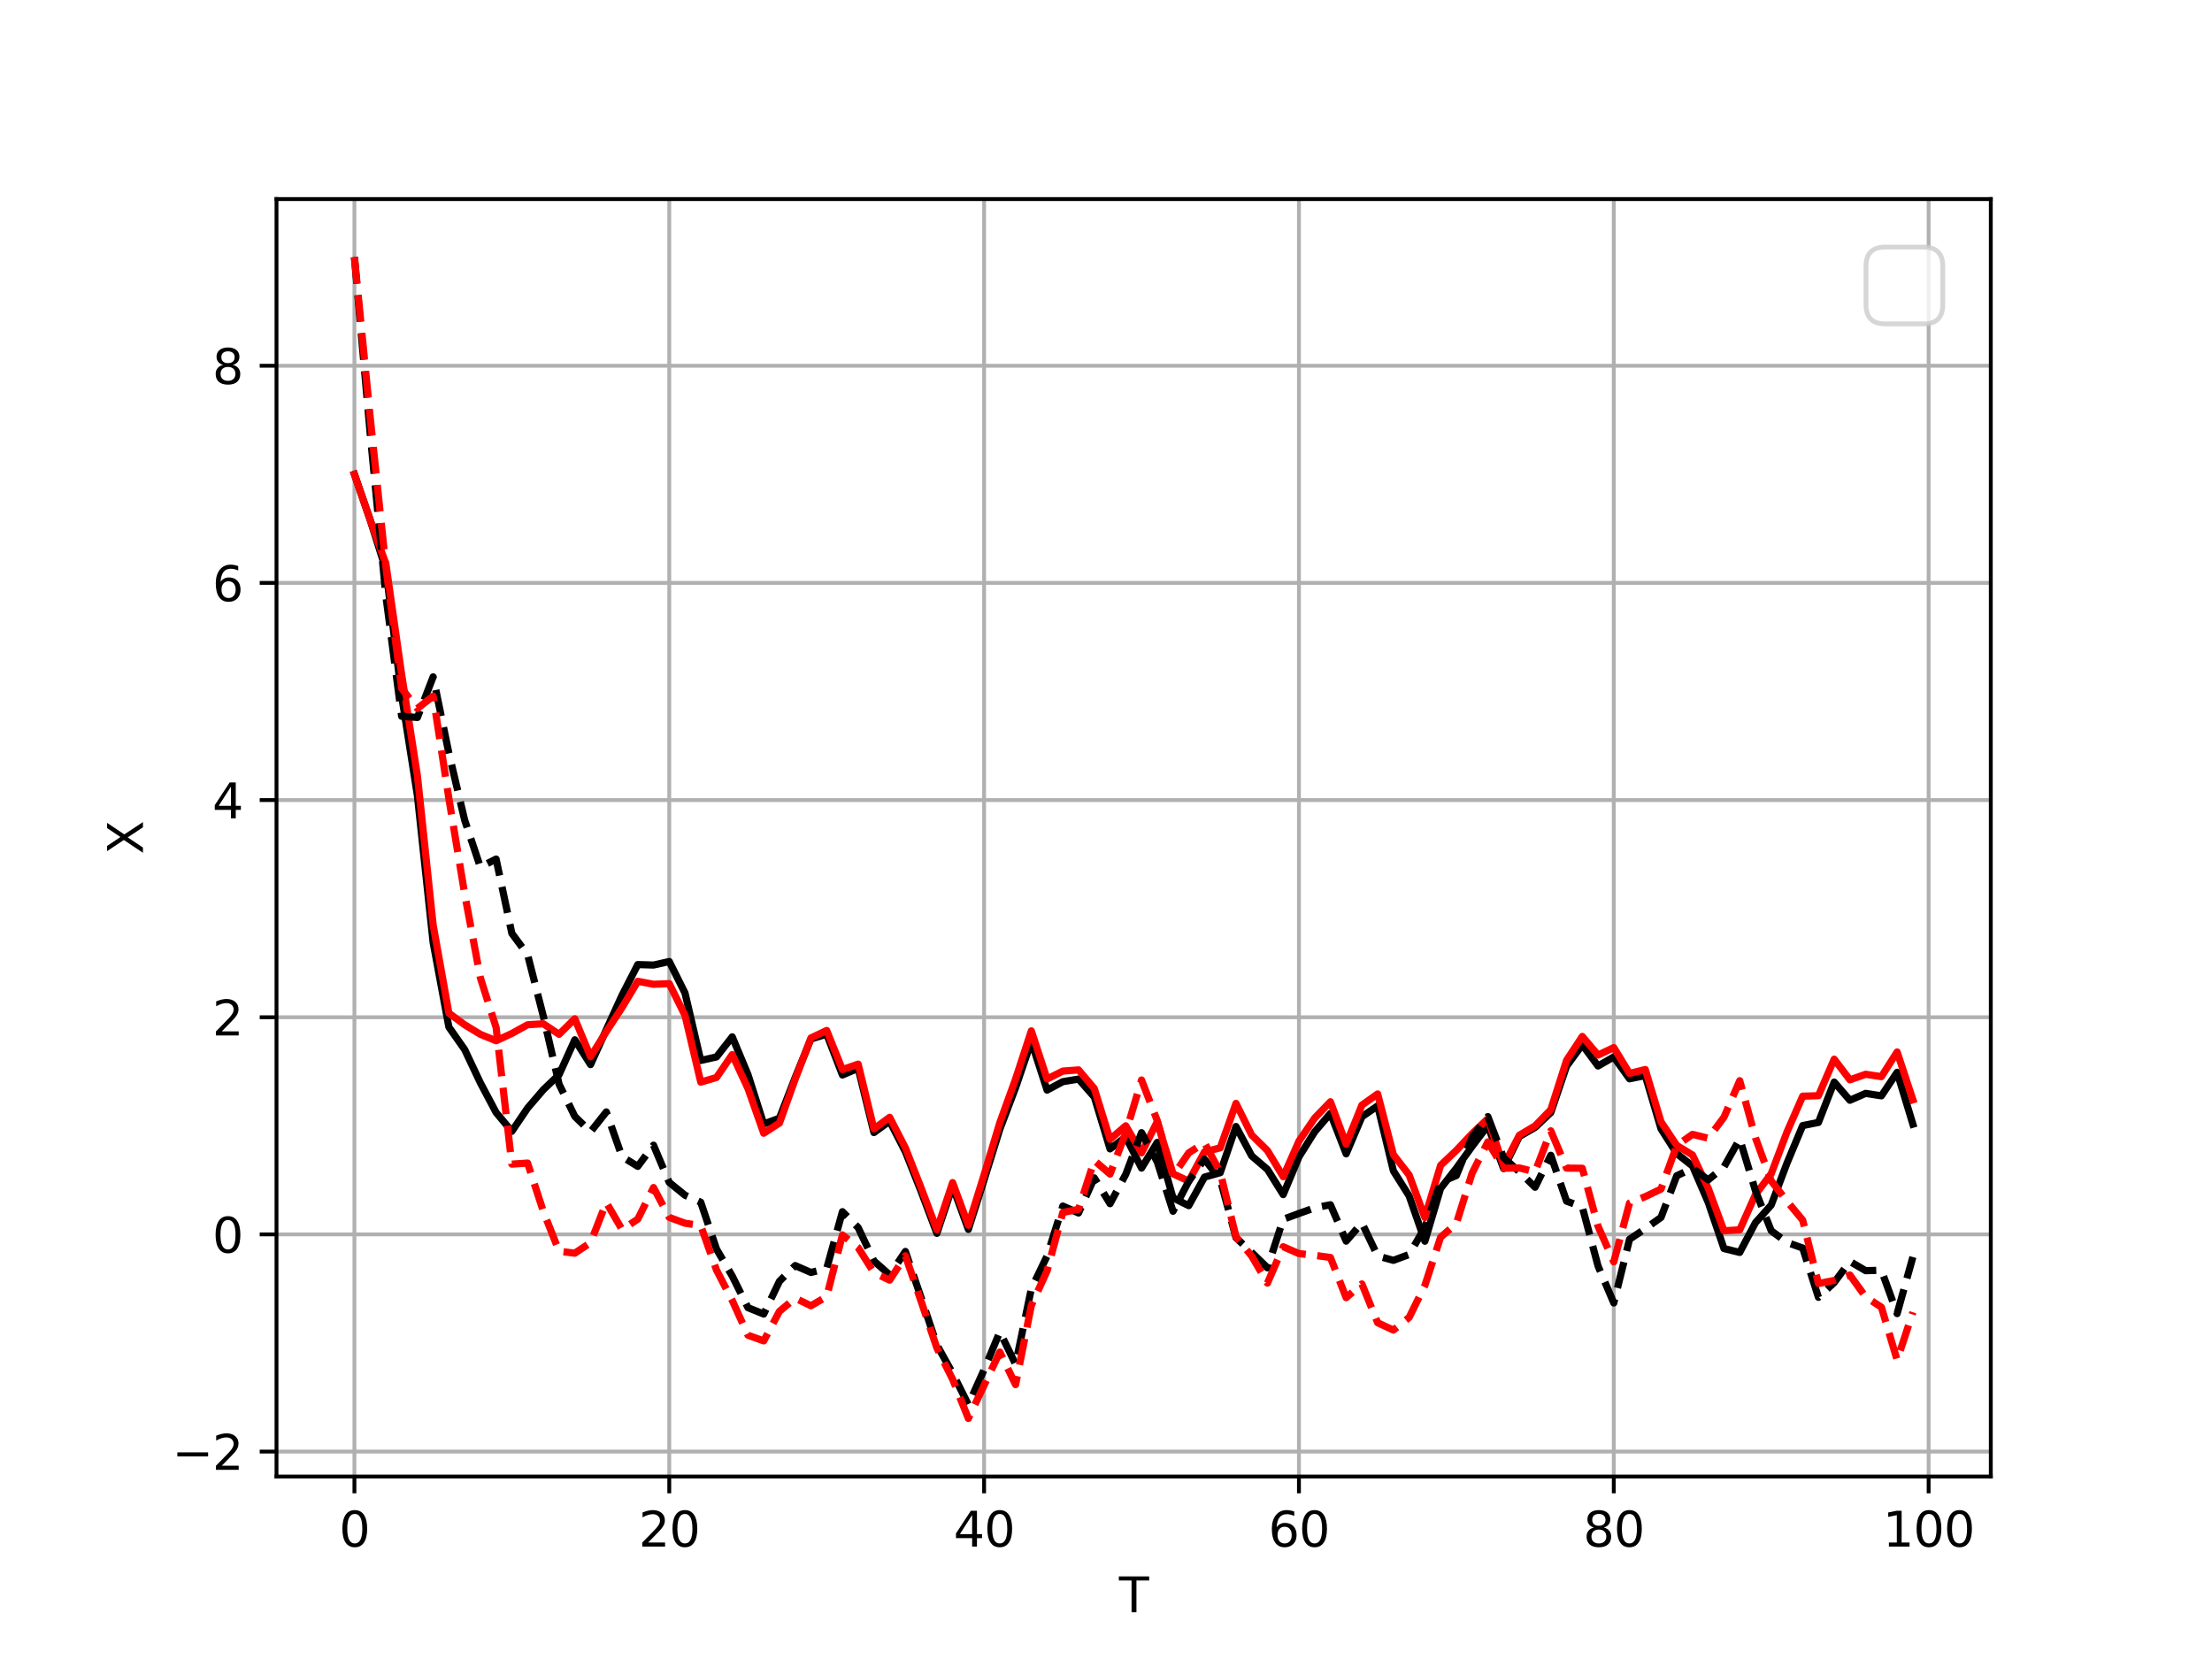 <?xml version="1.0" encoding="utf-8" standalone="no"?>
<!DOCTYPE svg PUBLIC "-//W3C//DTD SVG 1.1//EN"
  "http://www.w3.org/Graphics/SVG/1.1/DTD/svg11.dtd">
<svg xmlns:xlink="http://www.w3.org/1999/xlink" width="460.8pt" height="345.6pt" viewBox="0 0 460.8 345.6" xmlns="http://www.w3.org/2000/svg" version="1.1">
 <defs>
  <style type="text/css">*{stroke-linejoin: round; stroke-linecap: butt}</style>
 </defs>
 <g id="figure_1">
  <g id="patch_1">
   <path d="M 0 345.6 
L 460.8 345.6 
L 460.8 0 
L 0 0 
z
" style="fill: #ffffff"/>
  </g>
  <g id="axes_1">
   <g id="patch_2">
    <path d="M 57.6 307.584 
L 414.72 307.584 
L 414.72 41.472 
L 57.6 41.472 
z
" style="fill: #ffffff"/>
   </g>
   <g id="matplotlib.axis_1">
    <g id="xtick_1">
     <g id="line2d_1">
      <path d="M 73.833 307.584 
L 73.833 41.472 
" clip-path="url(#p9f042b68ca)" style="fill: none; stroke: #b0b0b0; stroke-width: 0.8; stroke-linecap: square"/>
     </g>
     <g id="line2d_2">
      <defs>
       <path id="maa2d468634" d="M 0 0 
L 0 3.5 
" style="stroke: #000000; stroke-width: 0.8"/>
      </defs>
      <g>
       <use xlink:href="#maa2d468634" x="73.833" y="307.584" style="stroke: #000000; stroke-width: 0.8"/>
      </g>
     </g>
     <g id="text_1">
      <!-- 0 -->
      <g transform="translate(70.651 322.182) scale(0.1 -0.1)">
       <defs>
        <path id="DejaVuSans-30" d="M 2034 4250 
Q 1547 4250 1301 3770 
Q 1056 3291 1056 2328 
Q 1056 1369 1301 889 
Q 1547 409 2034 409 
Q 2525 409 2770 889 
Q 3016 1369 3016 2328 
Q 3016 3291 2770 3770 
Q 2525 4250 2034 4250 
z
M 2034 4750 
Q 2819 4750 3233 4129 
Q 3647 3509 3647 2328 
Q 3647 1150 3233 529 
Q 2819 -91 2034 -91 
Q 1250 -91 836 529 
Q 422 1150 422 2328 
Q 422 3509 836 4129 
Q 1250 4750 2034 4750 
z
" transform="scale(0.016)"/>
       </defs>
       <use xlink:href="#DejaVuSans-30"/>
      </g>
     </g>
    </g>
    <g id="xtick_2">
     <g id="line2d_3">
      <path d="M 139.42 307.584 
L 139.42 41.472 
" clip-path="url(#p9f042b68ca)" style="fill: none; stroke: #b0b0b0; stroke-width: 0.8; stroke-linecap: square"/>
     </g>
     <g id="line2d_4">
      <g>
       <use xlink:href="#maa2d468634" x="139.42" y="307.584" style="stroke: #000000; stroke-width: 0.8"/>
      </g>
     </g>
     <g id="text_2">
      <!-- 20 -->
      <g transform="translate(133.057 322.182) scale(0.1 -0.1)">
       <defs>
        <path id="DejaVuSans-32" d="M 1228 531 
L 3431 531 
L 3431 0 
L 469 0 
L 469 531 
Q 828 903 1448 1529 
Q 2069 2156 2228 2338 
Q 2531 2678 2651 2914 
Q 2772 3150 2772 3378 
Q 2772 3750 2511 3984 
Q 2250 4219 1831 4219 
Q 1534 4219 1204 4116 
Q 875 4013 500 3803 
L 500 4441 
Q 881 4594 1212 4672 
Q 1544 4750 1819 4750 
Q 2544 4750 2975 4387 
Q 3406 4025 3406 3419 
Q 3406 3131 3298 2873 
Q 3191 2616 2906 2266 
Q 2828 2175 2409 1742 
Q 1991 1309 1228 531 
z
" transform="scale(0.016)"/>
       </defs>
       <use xlink:href="#DejaVuSans-32"/>
       <use xlink:href="#DejaVuSans-30" x="63.623"/>
      </g>
     </g>
    </g>
    <g id="xtick_3">
     <g id="line2d_5">
      <path d="M 205.006 307.584 
L 205.006 41.472 
" clip-path="url(#p9f042b68ca)" style="fill: none; stroke: #b0b0b0; stroke-width: 0.8; stroke-linecap: square"/>
     </g>
     <g id="line2d_6">
      <g>
       <use xlink:href="#maa2d468634" x="205.006" y="307.584" style="stroke: #000000; stroke-width: 0.8"/>
      </g>
     </g>
     <g id="text_3">
      <!-- 40 -->
      <g transform="translate(198.644 322.182) scale(0.1 -0.1)">
       <defs>
        <path id="DejaVuSans-34" d="M 2419 4116 
L 825 1625 
L 2419 1625 
L 2419 4116 
z
M 2253 4666 
L 3047 4666 
L 3047 1625 
L 3713 1625 
L 3713 1100 
L 3047 1100 
L 3047 0 
L 2419 0 
L 2419 1100 
L 313 1100 
L 313 1709 
L 2253 4666 
z
" transform="scale(0.016)"/>
       </defs>
       <use xlink:href="#DejaVuSans-34"/>
       <use xlink:href="#DejaVuSans-30" x="63.623"/>
      </g>
     </g>
    </g>
    <g id="xtick_4">
     <g id="line2d_7">
      <path d="M 270.593 307.584 
L 270.593 41.472 
" clip-path="url(#p9f042b68ca)" style="fill: none; stroke: #b0b0b0; stroke-width: 0.8; stroke-linecap: square"/>
     </g>
     <g id="line2d_8">
      <g>
       <use xlink:href="#maa2d468634" x="270.593" y="307.584" style="stroke: #000000; stroke-width: 0.8"/>
      </g>
     </g>
     <g id="text_4">
      <!-- 60 -->
      <g transform="translate(264.231 322.182) scale(0.1 -0.1)">
       <defs>
        <path id="DejaVuSans-36" d="M 2113 2584 
Q 1688 2584 1439 2293 
Q 1191 2003 1191 1497 
Q 1191 994 1439 701 
Q 1688 409 2113 409 
Q 2538 409 2786 701 
Q 3034 994 3034 1497 
Q 3034 2003 2786 2293 
Q 2538 2584 2113 2584 
z
M 3366 4563 
L 3366 3988 
Q 3128 4100 2886 4159 
Q 2644 4219 2406 4219 
Q 1781 4219 1451 3797 
Q 1122 3375 1075 2522 
Q 1259 2794 1537 2939 
Q 1816 3084 2150 3084 
Q 2853 3084 3261 2657 
Q 3669 2231 3669 1497 
Q 3669 778 3244 343 
Q 2819 -91 2113 -91 
Q 1303 -91 875 529 
Q 447 1150 447 2328 
Q 447 3434 972 4092 
Q 1497 4750 2381 4750 
Q 2619 4750 2861 4703 
Q 3103 4656 3366 4563 
z
" transform="scale(0.016)"/>
       </defs>
       <use xlink:href="#DejaVuSans-36"/>
       <use xlink:href="#DejaVuSans-30" x="63.623"/>
      </g>
     </g>
    </g>
    <g id="xtick_5">
     <g id="line2d_9">
      <path d="M 336.18 307.584 
L 336.18 41.472 
" clip-path="url(#p9f042b68ca)" style="fill: none; stroke: #b0b0b0; stroke-width: 0.8; stroke-linecap: square"/>
     </g>
     <g id="line2d_10">
      <g>
       <use xlink:href="#maa2d468634" x="336.18" y="307.584" style="stroke: #000000; stroke-width: 0.8"/>
      </g>
     </g>
     <g id="text_5">
      <!-- 80 -->
      <g transform="translate(329.817 322.182) scale(0.1 -0.1)">
       <defs>
        <path id="DejaVuSans-38" d="M 2034 2216 
Q 1584 2216 1326 1975 
Q 1069 1734 1069 1313 
Q 1069 891 1326 650 
Q 1584 409 2034 409 
Q 2484 409 2743 651 
Q 3003 894 3003 1313 
Q 3003 1734 2745 1975 
Q 2488 2216 2034 2216 
z
M 1403 2484 
Q 997 2584 770 2862 
Q 544 3141 544 3541 
Q 544 4100 942 4425 
Q 1341 4750 2034 4750 
Q 2731 4750 3128 4425 
Q 3525 4100 3525 3541 
Q 3525 3141 3298 2862 
Q 3072 2584 2669 2484 
Q 3125 2378 3379 2068 
Q 3634 1759 3634 1313 
Q 3634 634 3220 271 
Q 2806 -91 2034 -91 
Q 1263 -91 848 271 
Q 434 634 434 1313 
Q 434 1759 690 2068 
Q 947 2378 1403 2484 
z
M 1172 3481 
Q 1172 3119 1398 2916 
Q 1625 2713 2034 2713 
Q 2441 2713 2670 2916 
Q 2900 3119 2900 3481 
Q 2900 3844 2670 4047 
Q 2441 4250 2034 4250 
Q 1625 4250 1398 4047 
Q 1172 3844 1172 3481 
z
" transform="scale(0.016)"/>
       </defs>
       <use xlink:href="#DejaVuSans-38"/>
       <use xlink:href="#DejaVuSans-30" x="63.623"/>
      </g>
     </g>
    </g>
    <g id="xtick_6">
     <g id="line2d_11">
      <path d="M 401.767 307.584 
L 401.767 41.472 
" clip-path="url(#p9f042b68ca)" style="fill: none; stroke: #b0b0b0; stroke-width: 0.8; stroke-linecap: square"/>
     </g>
     <g id="line2d_12">
      <g>
       <use xlink:href="#maa2d468634" x="401.767" y="307.584" style="stroke: #000000; stroke-width: 0.8"/>
      </g>
     </g>
     <g id="text_6">
      <!-- 100 -->
      <g transform="translate(392.223 322.182) scale(0.1 -0.1)">
       <defs>
        <path id="DejaVuSans-31" d="M 794 531 
L 1825 531 
L 1825 4091 
L 703 3866 
L 703 4441 
L 1819 4666 
L 2450 4666 
L 2450 531 
L 3481 531 
L 3481 0 
L 794 0 
L 794 531 
z
" transform="scale(0.016)"/>
       </defs>
       <use xlink:href="#DejaVuSans-31"/>
       <use xlink:href="#DejaVuSans-30" x="63.623"/>
       <use xlink:href="#DejaVuSans-30" x="127.246"/>
      </g>
     </g>
    </g>
    <g id="text_7">
     <!-- T -->
     <g transform="translate(233.106 335.861) scale(0.1 -0.1)">
      <defs>
       <path id="DejaVuSans-54" d="M -19 4666 
L 3928 4666 
L 3928 4134 
L 2272 4134 
L 2272 0 
L 1638 0 
L 1638 4134 
L -19 4134 
L -19 4666 
z
" transform="scale(0.016)"/>
      </defs>
      <use xlink:href="#DejaVuSans-54"/>
     </g>
    </g>
   </g>
   <g id="matplotlib.axis_2">
    <g id="ytick_1">
     <g id="line2d_13">
      <path d="M 57.6 302.389 
L 414.72 302.389 
" clip-path="url(#p9f042b68ca)" style="fill: none; stroke: #b0b0b0; stroke-width: 0.8; stroke-linecap: square"/>
     </g>
     <g id="line2d_14">
      <defs>
       <path id="mb6ee0b57e5" d="M 0 0 
L -3.5 0 
" style="stroke: #000000; stroke-width: 0.8"/>
      </defs>
      <g>
       <use xlink:href="#mb6ee0b57e5" x="57.6" y="302.389" style="stroke: #000000; stroke-width: 0.8"/>
      </g>
     </g>
     <g id="text_8">
      <!-- −2 -->
      <g transform="translate(35.858 306.188) scale(0.1 -0.1)">
       <defs>
        <path id="DejaVuSans-2212" d="M 678 2272 
L 4684 2272 
L 4684 1741 
L 678 1741 
L 678 2272 
z
" transform="scale(0.016)"/>
       </defs>
       <use xlink:href="#DejaVuSans-2212"/>
       <use xlink:href="#DejaVuSans-32" x="83.789"/>
      </g>
     </g>
    </g>
    <g id="ytick_2">
     <g id="line2d_15">
      <path d="M 57.6 257.149 
L 414.72 257.149 
" clip-path="url(#p9f042b68ca)" style="fill: none; stroke: #b0b0b0; stroke-width: 0.8; stroke-linecap: square"/>
     </g>
     <g id="line2d_16">
      <g>
       <use xlink:href="#mb6ee0b57e5" x="57.6" y="257.149" style="stroke: #000000; stroke-width: 0.8"/>
      </g>
     </g>
     <g id="text_9">
      <!-- 0 -->
      <g transform="translate(44.237 260.948) scale(0.1 -0.1)">
       <use xlink:href="#DejaVuSans-30"/>
      </g>
     </g>
    </g>
    <g id="ytick_3">
     <g id="line2d_17">
      <path d="M 57.6 211.908 
L 414.72 211.908 
" clip-path="url(#p9f042b68ca)" style="fill: none; stroke: #b0b0b0; stroke-width: 0.8; stroke-linecap: square"/>
     </g>
     <g id="line2d_18">
      <g>
       <use xlink:href="#mb6ee0b57e5" x="57.6" y="211.908" style="stroke: #000000; stroke-width: 0.8"/>
      </g>
     </g>
     <g id="text_10">
      <!-- 2 -->
      <g transform="translate(44.237 215.708) scale(0.1 -0.1)">
       <use xlink:href="#DejaVuSans-32"/>
      </g>
     </g>
    </g>
    <g id="ytick_4">
     <g id="line2d_19">
      <path d="M 57.6 166.668 
L 414.72 166.668 
" clip-path="url(#p9f042b68ca)" style="fill: none; stroke: #b0b0b0; stroke-width: 0.8; stroke-linecap: square"/>
     </g>
     <g id="line2d_20">
      <g>
       <use xlink:href="#mb6ee0b57e5" x="57.6" y="166.668" style="stroke: #000000; stroke-width: 0.8"/>
      </g>
     </g>
     <g id="text_11">
      <!-- 4 -->
      <g transform="translate(44.237 170.468) scale(0.1 -0.1)">
       <use xlink:href="#DejaVuSans-34"/>
      </g>
     </g>
    </g>
    <g id="ytick_5">
     <g id="line2d_21">
      <path d="M 57.6 121.428 
L 414.72 121.428 
" clip-path="url(#p9f042b68ca)" style="fill: none; stroke: #b0b0b0; stroke-width: 0.8; stroke-linecap: square"/>
     </g>
     <g id="line2d_22">
      <g>
       <use xlink:href="#mb6ee0b57e5" x="57.6" y="121.428" style="stroke: #000000; stroke-width: 0.8"/>
      </g>
     </g>
     <g id="text_12">
      <!-- 6 -->
      <g transform="translate(44.237 125.227) scale(0.1 -0.1)">
       <use xlink:href="#DejaVuSans-36"/>
      </g>
     </g>
    </g>
    <g id="ytick_6">
     <g id="line2d_23">
      <path d="M 57.6 76.188 
L 414.72 76.188 
" clip-path="url(#p9f042b68ca)" style="fill: none; stroke: #b0b0b0; stroke-width: 0.8; stroke-linecap: square"/>
     </g>
     <g id="line2d_24">
      <g>
       <use xlink:href="#mb6ee0b57e5" x="57.6" y="76.188" style="stroke: #000000; stroke-width: 0.8"/>
      </g>
     </g>
     <g id="text_13">
      <!-- 8 -->
      <g transform="translate(44.237 79.987) scale(0.1 -0.1)">
       <use xlink:href="#DejaVuSans-38"/>
      </g>
     </g>
    </g>
    <g id="text_14">
     <!-- X -->
     <g transform="translate(29.778 177.953) rotate(-90) scale(0.1 -0.1)">
      <defs>
       <path id="DejaVuSans-58" d="M 403 4666 
L 1081 4666 
L 2241 2931 
L 3406 4666 
L 4084 4666 
L 2584 2425 
L 4184 0 
L 3506 0 
L 2194 1984 
L 872 0 
L 191 0 
L 1856 2491 
L 403 4666 
z
" transform="scale(0.016)"/>
      </defs>
      <use xlink:href="#DejaVuSans-58"/>
     </g>
    </g>
   </g>
   <g id="line2d_25">
    <path d="M 73.833 98.808 
L 77.112 108.304 
L 80.391 118.672 
L 83.671 144.965 
L 86.95 165.726 
L 90.229 196.335 
L 93.509 213.956 
L 96.788 218.629 
L 100.067 225.567 
L 103.347 231.757 
L 106.626 235.677 
L 109.905 230.835 
L 113.185 227.01 
L 116.464 223.873 
L 119.743 216.613 
L 123.023 221.778 
L 126.302 214.51 
L 129.581 207.33 
L 132.861 200.939 
L 136.14 201.037 
L 139.42 200.302 
L 142.699 206.87 
L 145.978 220.917 
L 149.258 220.178 
L 152.537 215.99 
L 155.816 223.859 
L 159.096 234.155 
L 162.375 232.936 
L 165.654 224.474 
L 168.934 216.431 
L 172.213 215.434 
L 175.492 223.936 
L 178.772 222.544 
L 182.051 235.931 
L 185.33 233.561 
L 188.61 239.932 
L 191.889 248.212 
L 195.168 256.918 
L 198.448 247.11 
L 201.727 256.094 
L 205.006 245.766 
L 208.286 235.214 
L 211.565 226.577 
L 214.844 216.94 
L 218.124 227.087 
L 221.403 225.332 
L 224.682 224.793 
L 227.962 228.522 
L 231.241 239.331 
L 234.52 236.844 
L 237.8 243.336 
L 241.079 237.974 
L 244.358 249.534 
L 247.638 251.158 
L 250.917 245.217 
L 254.196 244.29 
L 257.476 234.668 
L 260.755 240.8 
L 264.034 243.609 
L 267.314 248.858 
L 270.593 241.003 
L 273.872 235.774 
L 277.152 231.944 
L 280.431 240.364 
L 283.71 232.642 
L 286.99 230.376 
L 290.269 243.919 
L 293.548 249.129 
L 296.828 258.566 
L 300.107 247.557 
L 303.386 243.36 
L 306.666 238.807 
L 309.945 234.492 
L 313.224 243.436 
L 316.504 236.751 
L 319.783 234.861 
L 323.062 231.768 
L 326.342 222.11 
L 329.621 217.644 
L 332.9 222.063 
L 336.18 220.179 
L 339.459 224.735 
L 342.739 224.066 
L 346.018 235.15 
L 349.297 240.308 
L 352.577 242.891 
L 355.856 250.487 
L 359.135 260.101 
L 362.415 260.903 
L 365.694 254.704 
L 368.973 251.04 
L 372.253 242.323 
L 375.532 234.478 
L 378.811 233.826 
L 382.091 225.417 
L 385.37 229.205 
L 388.649 227.77 
L 391.929 228.282 
L 395.208 223.38 
L 398.487 234.187 
" clip-path="url(#p9f042b68ca)" style="fill: none; stroke: #000000; stroke-width: 1.5; stroke-linecap: square"/>
   </g>
   <g id="line2d_26">
    <path d="M 73.833 98.808 
L 77.112 108.304 
L 80.391 117.484 
L 83.671 140.498 
L 86.95 161.589 
L 90.229 192.67 
L 93.509 211.052 
L 96.788 213.475 
L 100.067 215.467 
L 103.347 216.809 
L 106.626 215.292 
L 109.905 213.475 
L 113.185 213.272 
L 116.464 215.464 
L 119.743 212.229 
L 123.023 220.129 
L 126.302 214.91 
L 129.581 209.887 
L 132.861 204.42 
L 136.14 205.046 
L 139.42 204.914 
L 142.699 211.527 
L 145.978 225.426 
L 149.258 224.463 
L 152.537 219.69 
L 155.816 226.767 
L 159.096 236.07 
L 162.375 233.947 
L 165.654 224.794 
L 168.934 216.224 
L 172.213 214.665 
L 175.492 222.811 
L 178.772 221.677 
L 182.051 235.167 
L 185.33 232.755 
L 188.61 239.133 
L 191.889 247.47 
L 195.168 256.176 
L 198.448 246.357 
L 201.727 255.247 
L 205.006 244.724 
L 208.286 233.846 
L 211.565 224.775 
L 214.844 214.75 
L 218.124 224.783 
L 221.403 223.126 
L 224.682 222.881 
L 227.962 226.762 
L 231.241 237.341 
L 234.52 234.52 
L 237.8 240.161 
L 241.079 233.667 
L 244.358 244.517 
L 247.638 246.056 
L 250.917 239.953 
L 254.196 239.113 
L 257.476 229.852 
L 260.755 236.464 
L 264.034 239.687 
L 267.314 245.127 
L 270.593 237.717 
L 273.872 232.912 
L 277.152 229.515 
L 280.431 238.35 
L 283.71 230.218 
L 286.99 227.887 
L 290.269 240.535 
L 293.548 244.776 
L 296.828 253.63 
L 300.107 242.758 
L 303.386 239.648 
L 306.666 236.162 
L 309.945 233.047 
L 313.224 242.861 
L 316.504 236.493 
L 319.783 234.541 
L 323.062 231.163 
L 326.342 220.886 
L 329.621 215.908 
L 332.9 219.792 
L 336.18 218.23 
L 339.459 223.61 
L 342.739 222.8 
L 346.018 233.686 
L 349.297 238.609 
L 352.577 240.605 
L 355.856 247.53 
L 359.135 256.392 
L 362.415 256.201 
L 365.694 248.862 
L 368.973 244.511 
L 372.253 235.829 
L 375.532 228.354 
L 378.811 228.253 
L 382.091 220.649 
L 385.37 224.946 
L 388.649 223.792 
L 391.929 224.286 
L 395.208 219.143 
L 398.487 229.099 
" clip-path="url(#p9f042b68ca)" style="fill: none; stroke: #ff0000; stroke-width: 1.5; stroke-linecap: square"/>
   </g>
   <g id="line2d_27">
    <path d="M 73.833 53.568 
L 77.112 90.271 
L 80.391 124.195 
L 83.671 149.213 
L 86.95 149.462 
L 90.229 141.006 
L 93.509 156.902 
L 96.788 170.811 
L 100.067 180.635 
L 103.347 178.956 
L 106.626 194.434 
L 109.905 198.875 
L 113.185 211.712 
L 116.464 225.851 
L 119.743 232.569 
L 123.023 235.779 
L 126.302 231.635 
L 129.581 240.958 
L 132.861 242.971 
L 136.14 238.563 
L 139.42 246.326 
L 142.699 248.989 
L 145.978 250.442 
L 149.258 260.193 
L 152.537 265.814 
L 155.816 272.411 
L 159.096 273.739 
L 162.375 266.911 
L 165.654 263.641 
L 168.934 265.076 
L 172.213 264.259 
L 175.492 252.419 
L 178.772 255.731 
L 182.051 262.68 
L 185.33 265.573 
L 188.61 260.701 
L 191.889 270.35 
L 195.168 280.184 
L 198.448 286.069 
L 201.727 292.631 
L 205.006 285.328 
L 208.286 277.453 
L 211.565 284.207 
L 214.844 268.471 
L 218.124 261.658 
L 221.403 251.246 
L 224.682 252.684 
L 227.962 245.375 
L 231.241 250.747 
L 234.52 244.622 
L 237.8 235.957 
L 241.079 242.049 
L 244.358 252.325 
L 247.638 246.072 
L 250.917 241.481 
L 254.196 245.704 
L 257.476 257.833 
L 260.755 260.917 
L 264.034 264.109 
L 267.314 254 
L 270.593 252.792 
L 273.872 251.616 
L 277.152 250.976 
L 280.431 258.547 
L 283.71 254.748 
L 286.99 261.647 
L 290.269 262.553 
L 293.548 261.335 
L 296.828 255.707 
L 300.107 246.256 
L 303.386 244.888 
L 306.666 236.878 
L 309.945 232.613 
L 313.224 241.173 
L 316.504 244.085 
L 319.783 247.323 
L 323.062 240.671 
L 326.342 250.221 
L 329.621 251.436 
L 332.9 263.732 
L 336.18 271.43 
L 339.459 258.169 
L 342.739 255.953 
L 346.018 253.611 
L 349.297 244.934 
L 352.577 243.371 
L 355.856 245.791 
L 359.135 243.091 
L 362.415 237.251 
L 365.694 248.056 
L 368.973 256.382 
L 372.253 258.824 
L 375.532 259.985 
L 378.811 270.249 
L 382.091 267.181 
L 385.37 262.775 
L 388.649 264.706 
L 391.929 264.612 
L 395.208 273.643 
L 398.487 261.86 
" clip-path="url(#p9f042b68ca)" style="fill: none; stroke-dasharray: 5.55,2.4; stroke-dashoffset: 0; stroke: #000000; stroke-width: 1.5"/>
   </g>
   <g id="line2d_28">
    <path d="M 73.833 53.568 
L 77.112 86.893 
L 80.391 118.204 
L 83.671 143.398 
L 86.95 147.592 
L 90.229 145.021 
L 93.509 166.35 
L 96.788 186.155 
L 100.067 203.694 
L 103.347 214.04 
L 106.626 242.508 
L 109.905 242.289 
L 113.185 252.353 
L 116.464 260.655 
L 119.743 261.058 
L 123.023 258.872 
L 126.302 250.497 
L 129.581 256.136 
L 132.861 253.975 
L 136.14 247.386 
L 139.42 253.609 
L 142.699 254.819 
L 145.978 255.301 
L 149.258 264.579 
L 152.537 270.903 
L 155.816 278.152 
L 159.096 279.335 
L 162.375 273.176 
L 165.654 270.428 
L 168.934 272.015 
L 172.213 270.099 
L 175.492 257.259 
L 178.772 259.906 
L 182.051 265.119 
L 185.33 266.676 
L 188.61 261.6 
L 191.889 271.104 
L 195.168 280.807 
L 198.448 287.331 
L 201.727 295.488 
L 205.006 288.564 
L 208.286 281.658 
L 211.565 288.444 
L 214.844 271.95 
L 218.124 264.756 
L 221.403 252.581 
L 224.682 251.916 
L 227.962 241.747 
L 231.241 244.582 
L 234.52 235.983 
L 237.8 224.983 
L 241.079 233.46 
L 244.358 244.935 
L 247.638 240.163 
L 250.917 238.066 
L 254.196 244.203 
L 257.476 257.626 
L 260.755 261.666 
L 264.034 267.296 
L 267.314 259.719 
L 270.593 261.144 
L 273.872 261.508 
L 277.152 261.956 
L 280.431 270.333 
L 283.71 267.47 
L 286.99 275.552 
L 290.269 277.081 
L 293.548 274.45 
L 296.828 267.776 
L 300.107 257.732 
L 303.386 254.885 
L 306.666 244.395 
L 309.945 237.878 
L 313.224 243.365 
L 316.504 243.3 
L 319.783 244.129 
L 323.062 235.573 
L 326.342 243.343 
L 329.621 243.369 
L 332.9 255.437 
L 336.18 262.864 
L 339.459 250.624 
L 342.739 249.279 
L 346.018 247.703 
L 349.297 238.629 
L 352.577 236.307 
L 355.856 237.115 
L 359.135 232.734 
L 362.415 225.126 
L 365.694 237.011 
L 368.973 245.999 
L 372.253 250.223 
L 375.532 254.177 
L 378.811 267.388 
L 382.091 266.739 
L 385.37 265.616 
L 388.649 270.165 
L 391.929 272.315 
L 395.208 283.327 
L 398.487 273.36 
" clip-path="url(#p9f042b68ca)" style="fill: none; stroke-dasharray: 5.55,2.4; stroke-dashoffset: 0; stroke: #ff0000; stroke-width: 1.5"/>
   </g>
   <g id="patch_3">
    <path d="M 57.6 307.584 
L 57.6 41.472 
" style="fill: none; stroke: #000000; stroke-width: 0.8; stroke-linejoin: miter; stroke-linecap: square"/>
   </g>
   <g id="patch_4">
    <path d="M 414.72 307.584 
L 414.72 41.472 
" style="fill: none; stroke: #000000; stroke-width: 0.8; stroke-linejoin: miter; stroke-linecap: square"/>
   </g>
   <g id="patch_5">
    <path d="M 57.6 307.584 
L 414.72 307.584 
" style="fill: none; stroke: #000000; stroke-width: 0.8; stroke-linejoin: miter; stroke-linecap: square"/>
   </g>
   <g id="patch_6">
    <path d="M 57.6 41.472 
L 414.72 41.472 
" style="fill: none; stroke: #000000; stroke-width: 0.8; stroke-linejoin: miter; stroke-linecap: square"/>
   </g>
   <g id="legend_1">
    <g id="patch_7">
     <path d="M 392.72 67.472 
L 400.72 67.472 
Q 404.72 67.472 404.72 63.472 
L 404.72 55.472 
Q 404.72 51.472 400.72 51.472 
L 392.72 51.472 
Q 388.72 51.472 388.72 55.472 
L 388.72 63.472 
Q 388.72 67.472 392.72 67.472 
z
" style="fill: #ffffff; opacity: 0.8; stroke: #cccccc; stroke-linejoin: miter"/>
    </g>
   </g>
  </g>
 </g>
 <defs>
  <clipPath id="p9f042b68ca">
   <rect x="57.6" y="41.472" width="357.12" height="266.112"/>
  </clipPath>
 </defs>
</svg>
